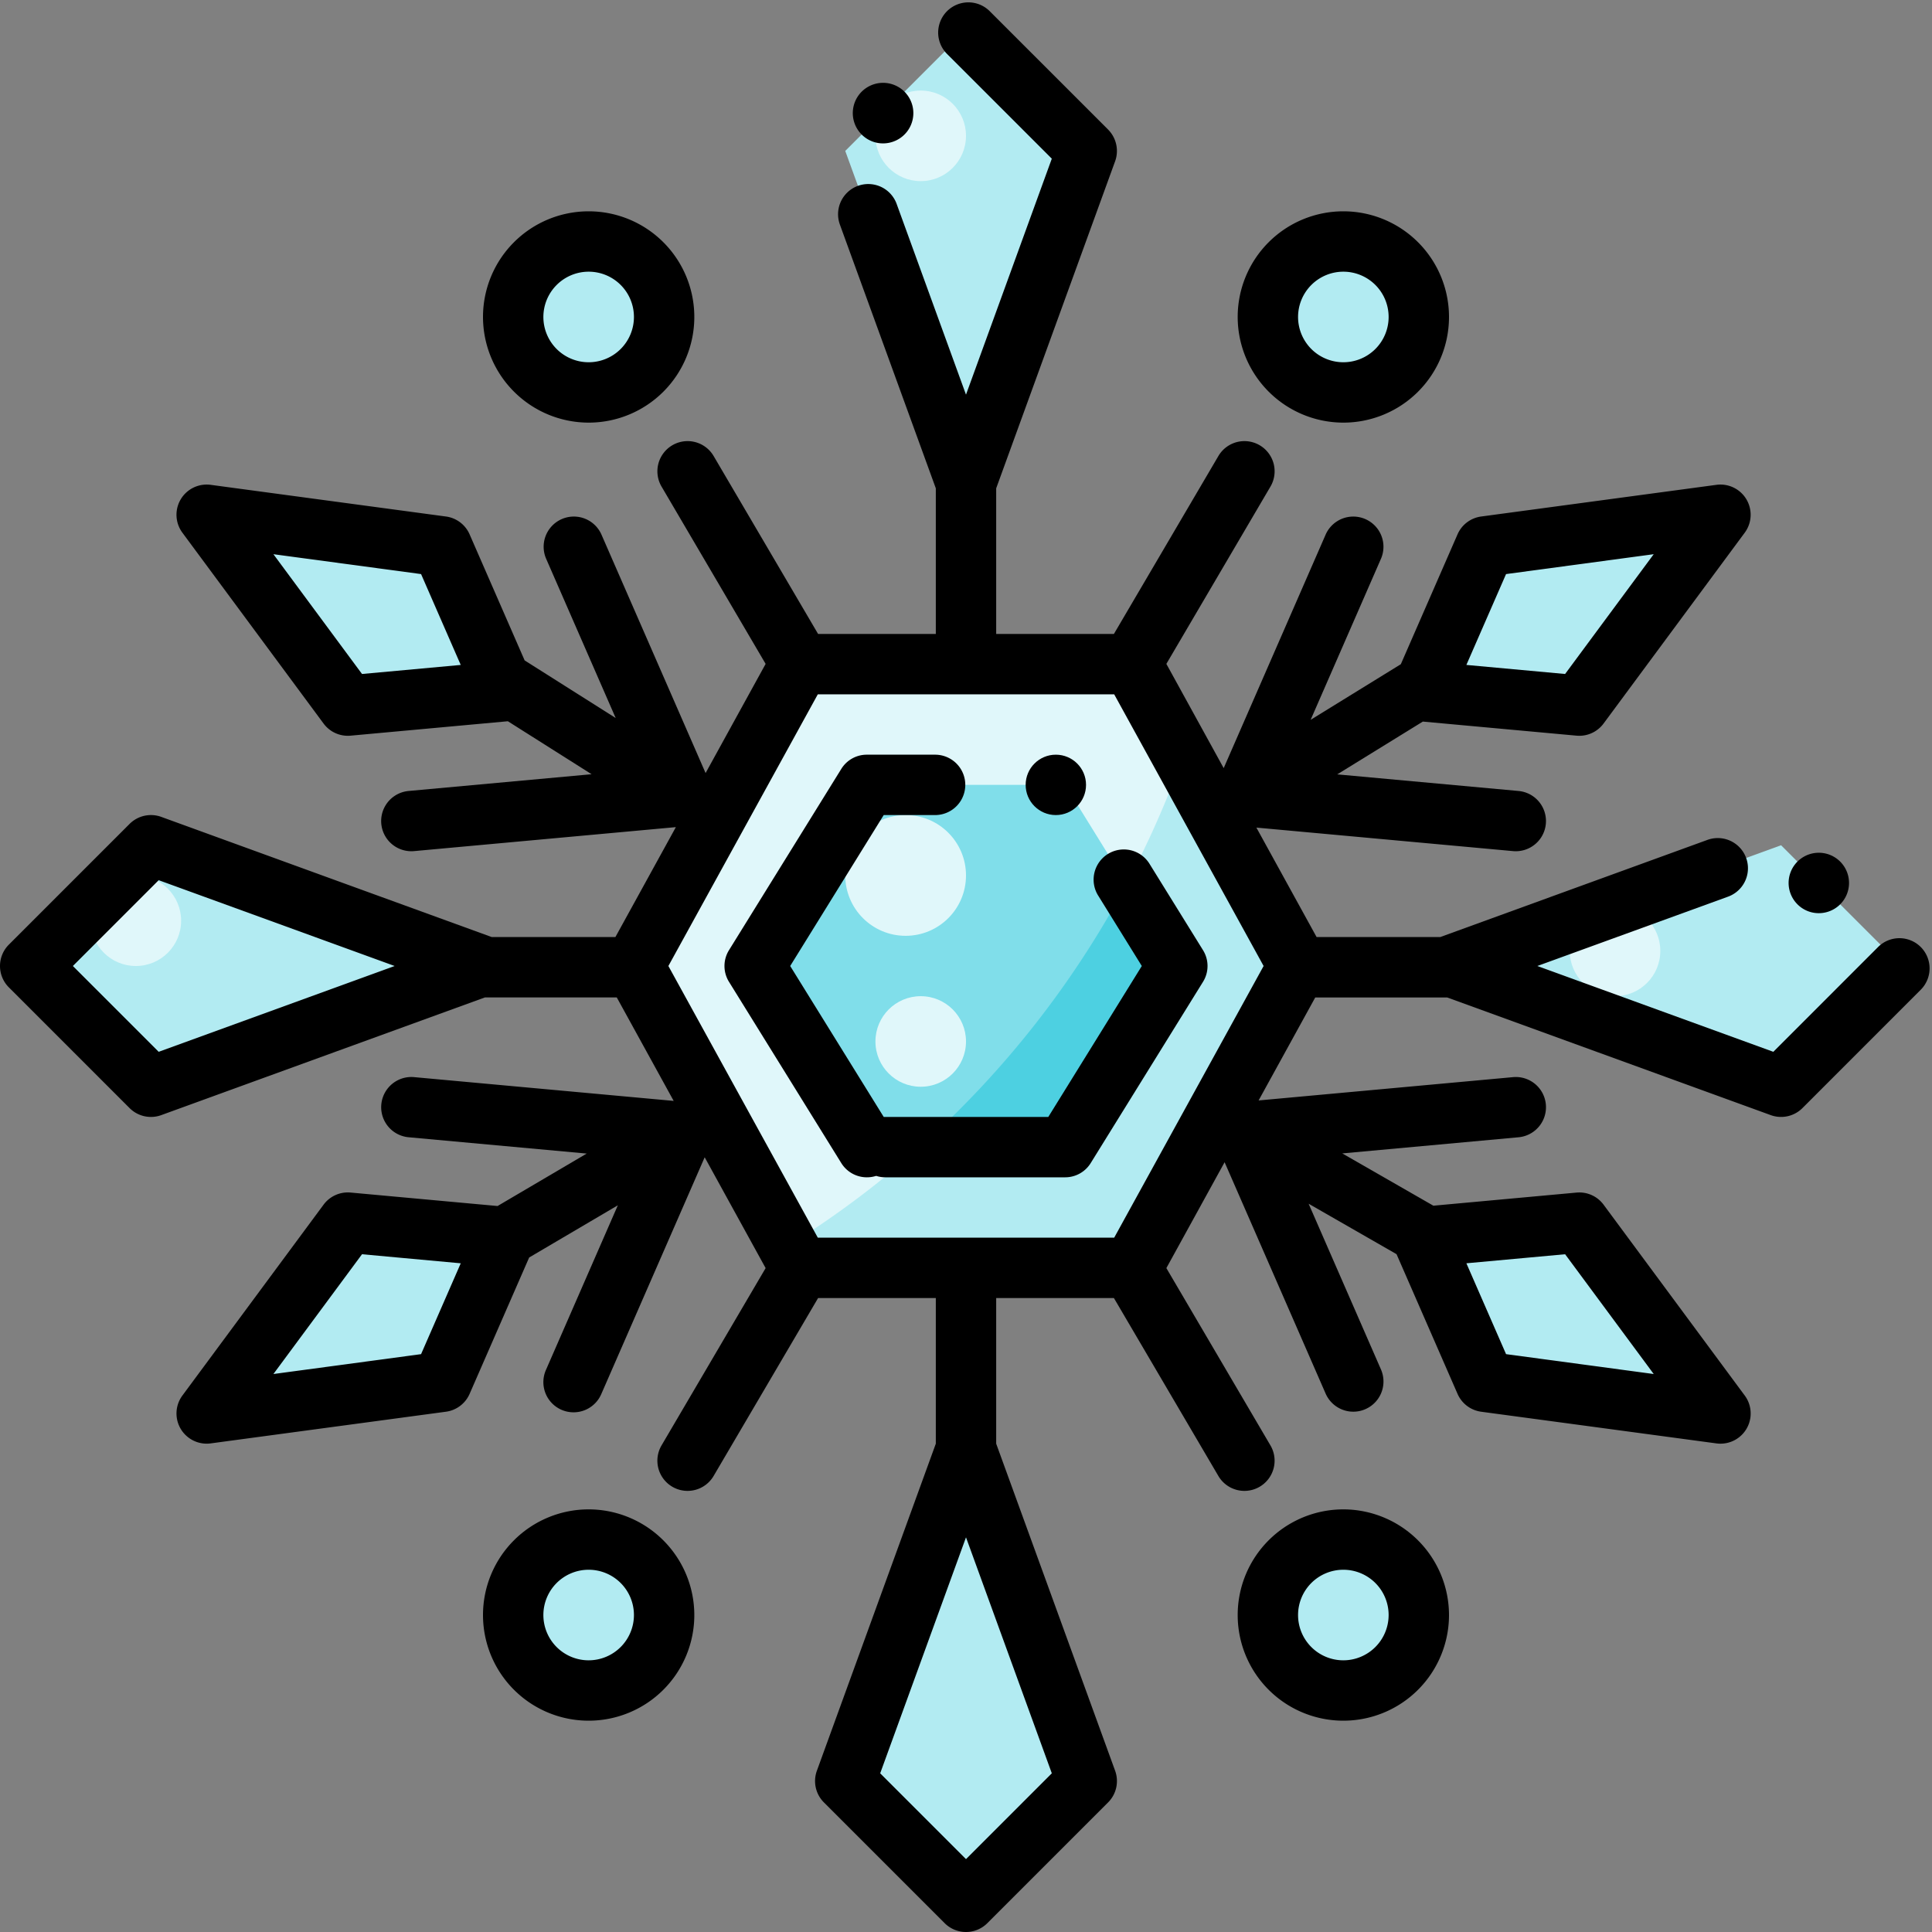 <svg height="512" viewBox="0 0 512 512" width="512" xmlns="http://www.w3.org/2000/svg"><rect x="0" y="0" width="512" height="512" fill="#808080" stroke="none"/><g id="Snowflake-5" data-name="Snowflake"><g id="Filled"><path d="m300 176 44 80-44 80h-88l-44-80 44-80z" fill="#e0f7fa"/><path d="m208.8 330.183 3.2 5.817h88l44-80-30.533-55.514a252.739 252.739 0 0 1 -104.667 129.697z" fill="#b2ebf2"/><path d="m229.738 304-29.738-48 29.738-48h52.524l29.738 48-29.738 48z" fill="#80deea"/><g fill="#b2ebf2"><path d="m376.842 327.828 16.751 38.362 62.345 8.394-37.411-50.575z"/><path d="m133.869 327.828-16.75 38.362-62.346 8.394 37.411-50.575z"/><path d="m376.842 183.172 16.751-38.362 62.345-8.394-37.411 50.575z"/><path d="m133.869 183.172-16.75-38.362-62.346-8.394 37.411 50.575z"/><path d="m256 128 32-88-32-32-32 32z"/><path d="m256 384 32 88-32 32-32-32z"/><circle cx="156" cy="84" r="20"/><circle cx="356" cy="84" r="20"/><circle cx="156" cy="428" r="20"/><circle cx="356" cy="428" r="20"/><path d="m128 256-88-32-32 32 32 32z"/><path d="m384 256 88 32 32-32-32-32z"/></g><path d="m243.758 304h38.5l29.742-48-13.469-21.74a252.944 252.944 0 0 1 -54.773 69.74z" fill="#4dd0e1"/><circle cx="240" cy="232" fill="#e0f7fa" r="16"/><circle cx="244" cy="276" fill="#e0f7fa" r="12"/><circle cx="244" cy="36" fill="#e0f7fa" r="12"/><circle cx="36" cy="244" fill="#e0f7fa" r="12"/><circle cx="428" cy="252" fill="#e0f7fa" r="12"/></g><g id="Outline"><circle cx="279.81" cy="208" r="8"/><path d="m291.02 237.33.01.01 11.56 18.66-24.78 40h-43.16c-.15 0-.3 0-.45.01l-24.79-40.01 24.78-40h13.62a8 8 0 0 0 0-16h-18.07a7.933 7.933 0 0 0 -6.8 3.79l-29.74 48a7.943 7.943 0 0 0 0 8.42l29.74 48a7.96 7.96 0 0 0 6.81 3.79 8.076 8.076 0 0 0 2.44-.38 8.156 8.156 0 0 0 2.46.38h47.61a7.955 7.955 0 0 0 6.8-3.79l29.74-48a7.943 7.943 0 0 0 0-8.42l-14.18-22.89a8 8 0 0 0 -13.6 8.43z"/><path d="m234 38a8.024 8.024 0 1 0 -5.65-2.35 7.958 7.958 0 0 0 5.65 2.35z"/><path d="m156 112a28 28 0 1 0 -28-28 28.032 28.032 0 0 0 28 28zm0-40a12 12 0 1 1 -12 12 12.013 12.013 0 0 1 12-12z"/><path d="m356 112a28 28 0 1 0 -28-28 28.032 28.032 0 0 0 28 28zm0-40a12 12 0 1 1 -12 12 12.013 12.013 0 0 1 12-12z"/><path d="m156 400a28 28 0 1 0 28 28 28.032 28.032 0 0 0 -28-28zm0 40a12 12 0 1 1 12-12 12.013 12.013 0 0 1 -12 12z"/><path d="m356 400a28 28 0 1 0 28 28 28.032 28.032 0 0 0 -28-28zm0 40a12 12 0 1 1 12-12 12.013 12.013 0 0 1 -12 12z"/><path d="m509.02 250.97a8 8 0 0 0 -11.31 0l-27.76 27.77-62.54-22.74 50.55-18.38a8 8 0 0 0 -5.47-15.04l-70.817 25.753h-32.759l-15.957-29.012 68.007 6.23q.372.033.739.033a8 8 0 0 0 .721-15.967l-48.042-4.4 22.683-13.991 40.732 3.732q.367.033.731.033a8 8 0 0 0 6.431-3.242l37.411-50.575a8 8 0 0 0 -7.5-12.687l-62.346 8.394a8 8 0 0 0 -6.264 4.727l-15.028 34.416-23.9 14.739 18.669-42.754a8 8 0 0 0 -14.663-6.4l-27.048 61.953-15.19-27.623 27.586-46.987a8 8 0 1 0 -13.8-8.1l-27.686 47.148h-31.2v-38.59l31.52-86.68a8.039 8.039 0 0 0 -1.86-8.39l-31.37-31.37a8 8 0 1 0 -11.32 11.32l27.77 27.76-22.74 62.54-18.38-50.55a8 8 0 0 0 -15.04 5.47v.01l25.42 69.89v38.59h-31.2l-27.681-47.149a8 8 0 1 0 -13.8 8.1l27.581 46.988-15.911 28.929-27.623-63.261a8 8 0 0 0 -14.663 6.4l18.459 42.274-24.126-15.264-14.586-33.409a8 8 0 0 0 -6.264-4.727l-62.346-8.394a8 8 0 0 0 -7.5 12.687l37.411 50.575a8 8 0 0 0 6.431 3.242q.363 0 .731-.033l41.678-3.819 22.184 14.037-48.488 4.441a8 8 0 0 0 .72 15.967c.245 0 .491-.011.74-.033l69.364-6.354-16.026 29.136h-32.758l-87.593-31.852a8.005 8.005 0 0 0 -8.391 1.862l-32 32a8 8 0 0 0 0 11.314l32 32a8 8 0 0 0 8.391 1.862l85.759-31.186h34.96l15.079 27.417-68.784-6.3a8 8 0 1 0 -1.46 15.934l47.194 4.323-23.621 13.9-38.947-3.568a8 8 0 0 0 -7.162 3.209l-37.411 50.578a8 8 0 0 0 7.5 12.687l62.346-8.394a8 8 0 0 0 6.264-4.727l15.782-36.143 23.5-13.834-19.027 43.576a8 8 0 1 0 14.663 6.4l27.38-62.7 16.151 29.37-27.586 46.987a8 8 0 1 0 13.8 8.1l27.686-47.148h31.2v38.59l-31.519 86.676a8 8 0 0 0 1.862 8.391l32 32a8 8 0 0 0 11.314 0l32-32a8 8 0 0 0 1.862-8.391l-31.519-86.676v-38.59h31.2l27.681 47.149a8 8 0 1 0 13.8-8.1l-27.581-46.988 15.433-28.061 26.81 61.4a8 8 0 0 0 14.663-6.4l-19.206-44 23.3 13.369 16.167 37.027a8 8 0 0 0 6.264 4.727l62.346 8.394a8 8 0 0 0 7.5-12.687l-37.411-50.575a8 8 0 0 0 -7.162-3.209l-37.943 3.477-24.147-13.857 46.717-4.279a8 8 0 1 0 -1.46-15.934l-67.428 6.177 15.011-27.293h34.96l85.756 31.183a8.012 8.012 0 0 0 8.39-1.86l31.36-31.37a8.015 8.015 0 0 0 0-11.32zm-109.9-98.833 39.132-5.268-23.482 31.744-26.165-2.4zm-303.182 26.476-23.482-31.744 39.133 5.268 10.511 24.079zm-53.884 100.128-22.741-22.741 22.741-22.741 62.537 22.741zm69.535 80.122-39.133 5.268 23.482-31.744 26.165 2.4zm303.184-26.476 23.482 31.744-39.132-5.268-10.515-24.079zm-136.032 137.559-22.741 22.741-22.741-22.741 22.741-62.537zm16.529-141.946h-78.54l-39.6-72 39.6-72h78.54l39.6 72z"/><path d="m482 242a8.006 8.006 0 1 0 -5.65-2.34 7.949 7.949 0 0 0 5.65 2.34z"/></g></g></svg>